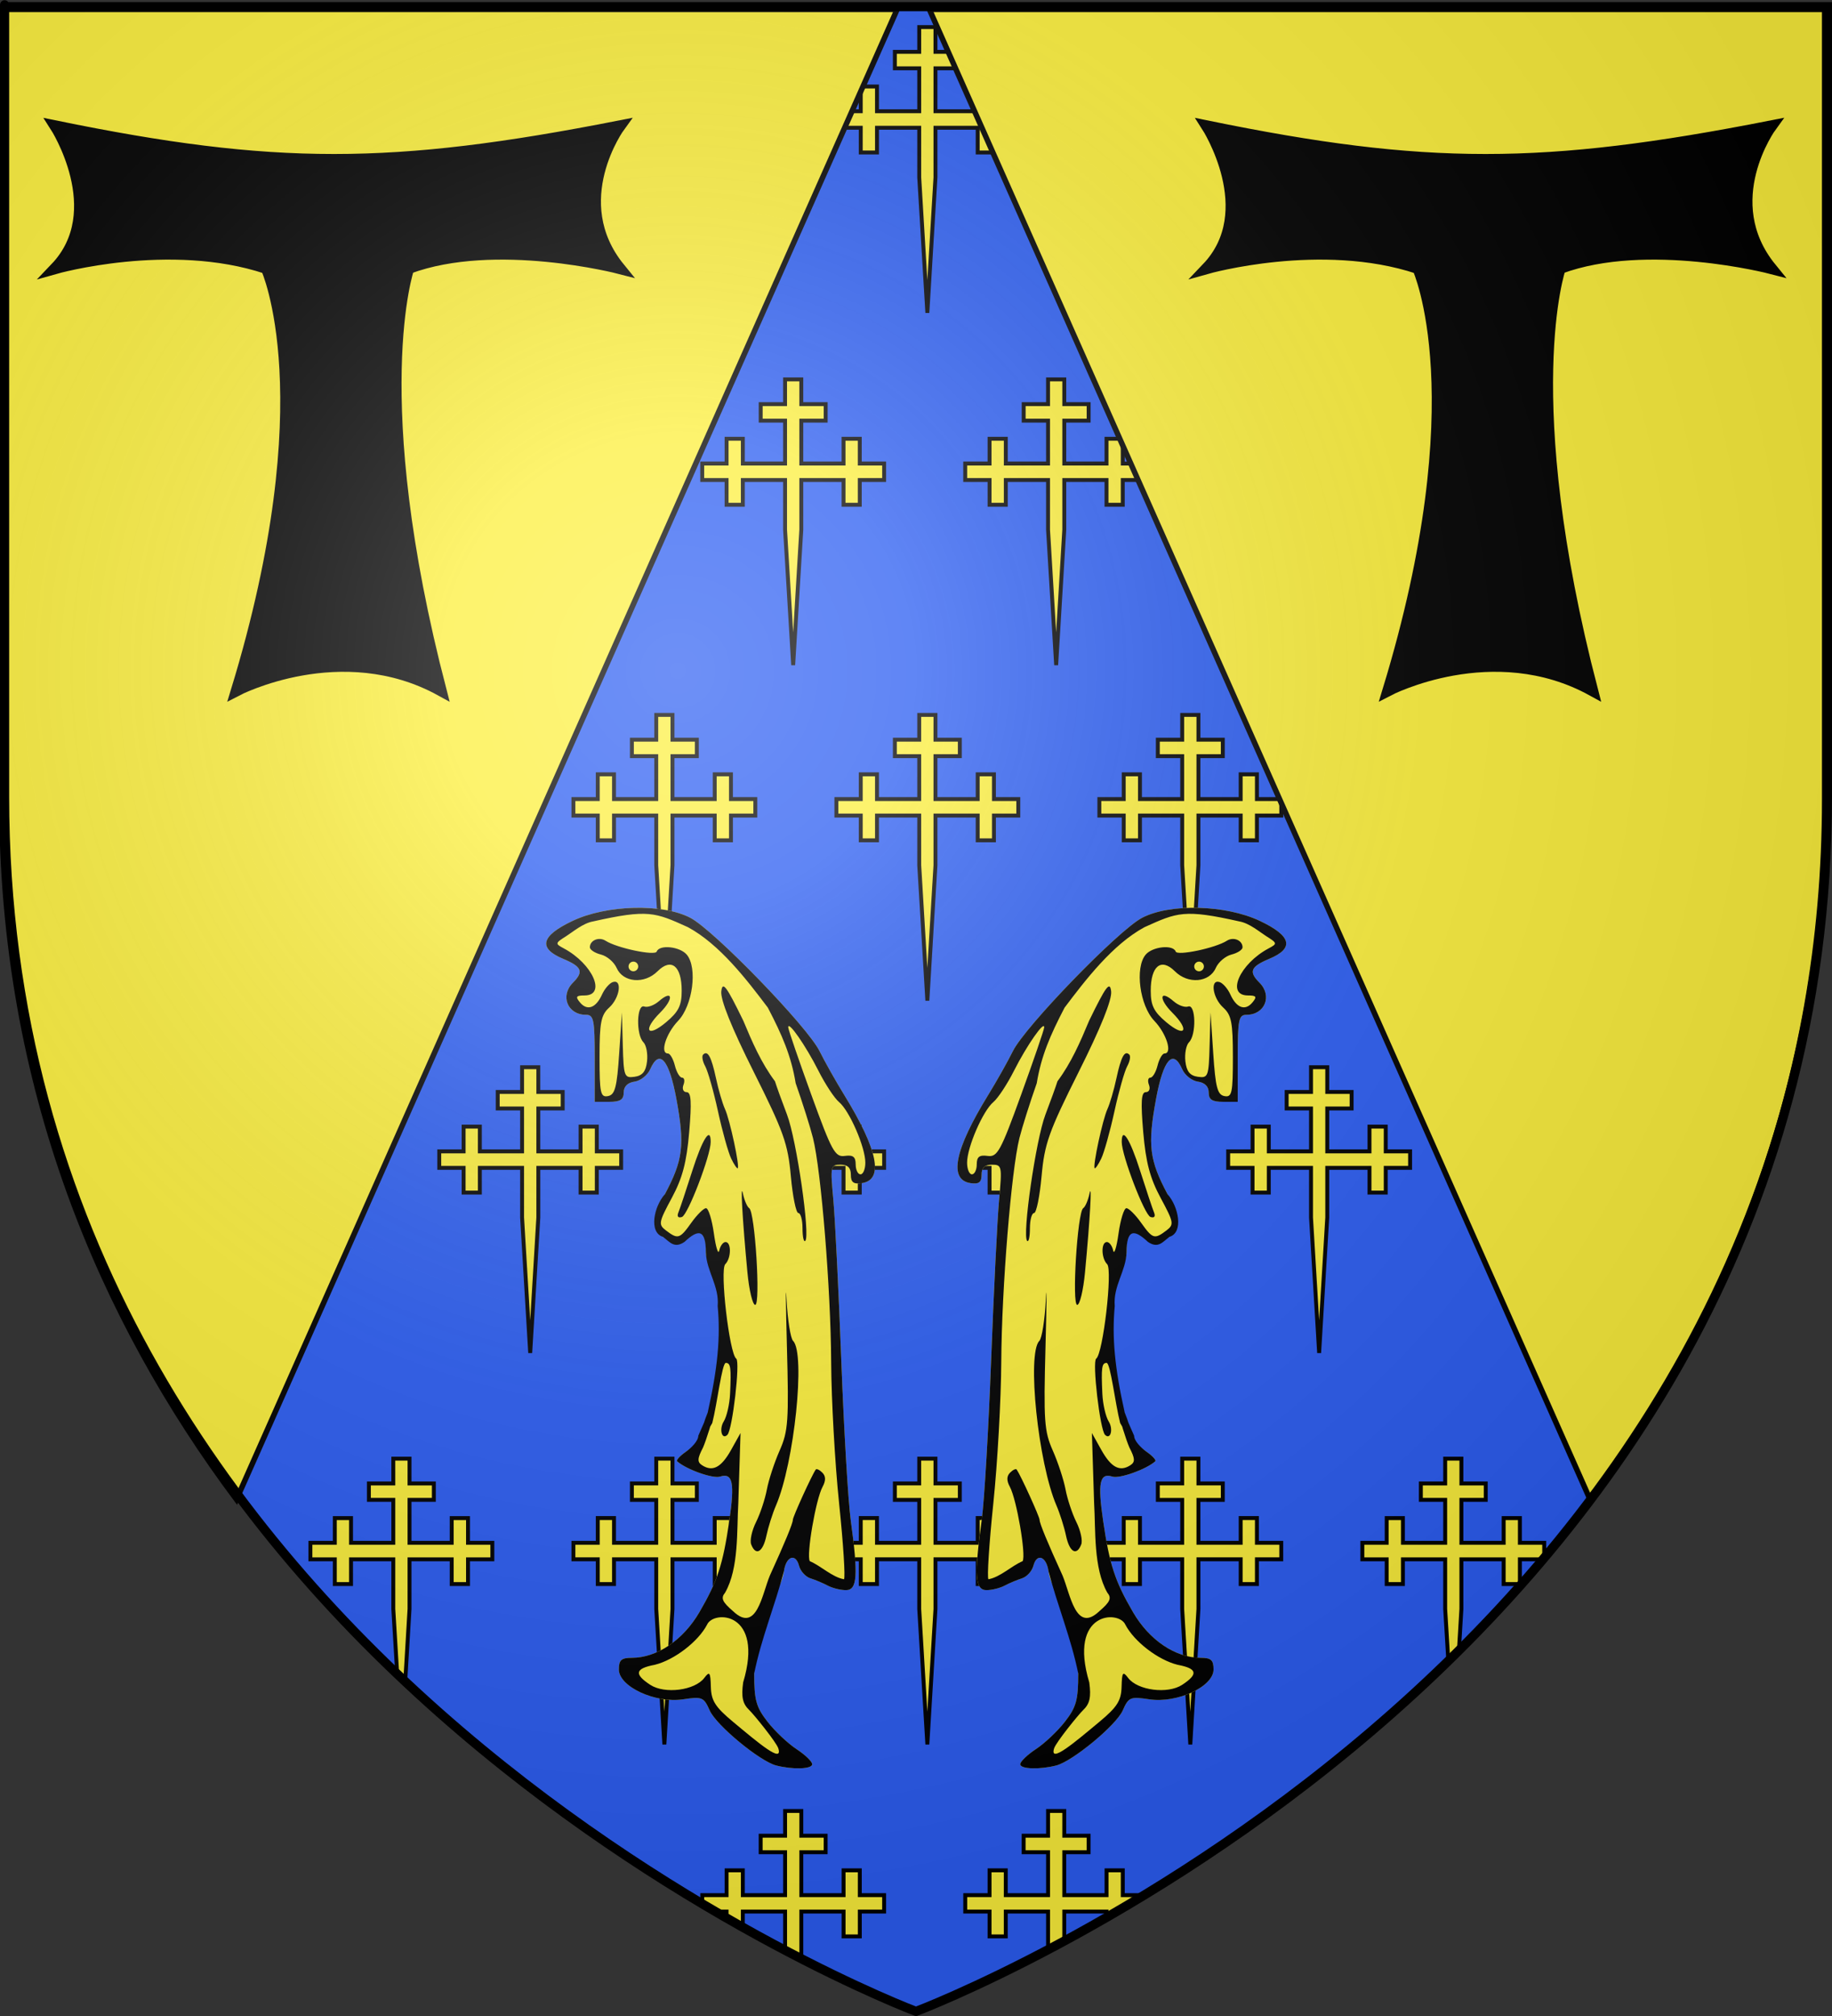 <?xml version="1.0" encoding="UTF-8" standalone="no"?>
<svg
   xmlns:dc="http://purl.org/dc/elements/1.1/"
   xmlns:cc="http://web.resource.org/cc/"
   xmlns:rdf="http://www.w3.org/1999/02/22-rdf-syntax-ns#"
   xmlns:svg="http://www.w3.org/2000/svg"
   xmlns="http://www.w3.org/2000/svg"
   xmlns:xlink="http://www.w3.org/1999/xlink"
   xmlns:sodipodi="http://sodipodi.sourceforge.net/DTD/sodipodi-0.dtd"
   xmlns:inkscape="http://www.inkscape.org/namespaces/inkscape"
   height="660"
   width="600"
   version="1.0"
   id="svg2"
   sodipodi:version="0.32"
   inkscape:version="0.44.1"
   sodipodi:docname="Blason_Dommartin_la_Chaussée_54.svg"
   sodipodi:docbase="G:\blasons"
   inkscape:export-filename="/Users/olivier/Desktop/Blason Rouge/Blason_Vide_3D.png"
   inkscape:export-xdpi="144"
   inkscape:export-ydpi="144">
  <rect width="100%" height="100%" fill="#333333" stroke="none"/>
  <sodipodi:namedview
     inkscape:window-height="712"
     inkscape:window-width="1024"
     inkscape:pageshadow="2"
     inkscape:pageopacity="0.0"
     guidetolerance="10.0"
     gridtolerance="10.0"
     objecttolerance="10.0"
     borderopacity="1.0"
     bordercolor="#666666"
     pagecolor="#ffffff"
     id="base"
     showgrid="false"
     height="660px"
     inkscape:zoom="0.546226"
     inkscape:cx="271.0653"
     inkscape:cy="250.25884"
     inkscape:window-x="-4"
     inkscape:window-y="-4"
     inkscape:current-layer="layer3"
     showguides="true"
     inkscape:guide-bbox="true" />
  <desc
     id="desc4">Flag of Canton of Valais (Wallis)</desc>
  <defs
     id="defs6">
    <linearGradient
       id="linearGradient2893">
      <stop
         style="stop-color:white;stop-opacity:0.314;"
         offset="0"
         id="stop2895" />
      <stop
         id="stop2897"
         offset="0.19"
         style="stop-color:white;stop-opacity:0.251;" />
      <stop
         style="stop-color:#6b6b6b;stop-opacity:0.125;"
         offset="0.6"
         id="stop2901" />
      <stop
         style="stop-color:black;stop-opacity:0.125;"
         offset="1"
         id="stop2899" />
    </linearGradient>
    <linearGradient
       id="linearGradient2885">
      <stop
         id="stop2887"
         offset="0"
         style="stop-color:white;stop-opacity:1;" />
      <stop
         style="stop-color:white;stop-opacity:1;"
         offset="0.229"
         id="stop2891" />
      <stop
         id="stop2889"
         offset="1"
         style="stop-color:black;stop-opacity:1;" />
    </linearGradient>
    <linearGradient
       id="linearGradient2955">
      <stop
         id="stop2867"
         offset="0"
         style="stop-color:#fd0000;stop-opacity:1;" />
      <stop
         style="stop-color:#e77275;stop-opacity:0.659;"
         offset="0.5"
         id="stop2873" />
      <stop
         style="stop-color:black;stop-opacity:0.323;"
         offset="1"
         id="stop2959" />
    </linearGradient>
    <radialGradient
       inkscape:collect="always"
       xlink:href="#linearGradient2955"
       id="radialGradient2961"
       cx="225.524"
       cy="218.901"
       fx="225.524"
       fy="218.901"
       r="300"
       gradientTransform="matrix(-4.167939e-4,2.183,-1.884,-3.599562e-4,615.597,-289.121)"
       gradientUnits="userSpaceOnUse" />
    <polygon
       id="star"
       transform="scale(53,53)"
       points="0,-1 0.588,0.809 -0.951,-0.309 0.951,-0.309 -0.588,0.809 0,-1 " />
    <clipPath
       id="clip">
      <path
         d="M 0,-200 L 0,600 L 300,600 L 300,-200 L 0,-200 z "
         id="path10" />
    </clipPath>
    <radialGradient
       inkscape:collect="always"
       xlink:href="#linearGradient2955"
       id="radialGradient1911"
       gradientUnits="userSpaceOnUse"
       gradientTransform="matrix(-4.167939e-4,2.183,-1.884,-3.599562e-4,615.597,-289.121)"
       cx="225.524"
       cy="218.901"
       fx="225.524"
       fy="218.901"
       r="300" />
    <radialGradient
       inkscape:collect="always"
       xlink:href="#linearGradient2955"
       id="radialGradient2865"
       gradientUnits="userSpaceOnUse"
       gradientTransform="matrix(0,1.749,-1.593,-1.049767e-7,551.788,-191.29)"
       cx="225.524"
       cy="218.901"
       fx="225.524"
       fy="218.901"
       r="300" />
    <radialGradient
       inkscape:collect="always"
       xlink:href="#linearGradient2955"
       id="radialGradient2871"
       gradientUnits="userSpaceOnUse"
       gradientTransform="matrix(0,1.386,-1.323,-5.741131e-8,-158.082,-109.541)"
       cx="225.524"
       cy="218.901"
       fx="225.524"
       fy="218.901"
       r="300" />
    <radialGradient
       inkscape:collect="always"
       xlink:href="#linearGradient2893"
       id="radialGradient3163"
       gradientUnits="userSpaceOnUse"
       gradientTransform="matrix(1.353,0,0,1.349,-77.629,-85.747)"
       cx="221.445"
       cy="226.331"
       fx="221.445"
       fy="226.331"
       r="300" />
    <radialGradient
       gradientTransform="matrix(1.353,0,0,1.349,-77.629,-85.747)"
       gradientUnits="userSpaceOnUse"
       xlink:href="#linearGradient2893"
       id="radialGradient9547"
       fy="226.331"
       fx="221.445"
       r="300"
       cy="226.331"
       cx="221.445" />
    <radialGradient
       gradientTransform="matrix(0,1.386,-1.323,-5.741131e-8,-158.082,-109.541)"
       gradientUnits="userSpaceOnUse"
       xlink:href="#linearGradient2955"
       id="radialGradient9545"
       fy="218.901"
       fx="225.524"
       r="300"
       cy="218.901"
       cx="225.524" />
    <radialGradient
       gradientTransform="matrix(0,1.749,-1.593,-1.049767e-7,551.788,-191.29)"
       gradientUnits="userSpaceOnUse"
       xlink:href="#linearGradient2955"
       id="radialGradient9543"
       fy="218.901"
       fx="225.524"
       r="300"
       cy="218.901"
       cx="225.524" />
    <radialGradient
       gradientTransform="matrix(-4.167939e-4,2.183,-1.884,-3.599562e-4,615.597,-289.121)"
       gradientUnits="userSpaceOnUse"
       xlink:href="#linearGradient2955"
       id="radialGradient9541"
       fy="218.901"
       fx="225.524"
       r="300"
       cy="218.901"
       cx="225.524" />
    <clipPath
       id="clipPath9537">
      <path
         id="path9539"
         d="M 0,-200 L 0,600 L 300,600 L 300,-200 L 0,-200 z " />
    </clipPath>
    <polygon
       id="polygon9535"
       transform="scale(53,53)"
       points="0,-1 0.588,0.809 -0.951,-0.309 0.951,-0.309 -0.588,0.809 0,-1 " />
    <radialGradient
       gradientTransform="matrix(-4.167939e-4,2.183,-1.884,-3.599562e-4,615.597,-289.121)"
       gradientUnits="userSpaceOnUse"
       xlink:href="#linearGradient2955"
       id="radialGradient9533"
       fy="218.901"
       fx="225.524"
       r="300"
       cy="218.901"
       cx="225.524" />
    <linearGradient
       id="linearGradient9525">
      <stop
         id="stop9527"
         offset="0"
         style="stop-color:#fd0000;stop-opacity:1" />
      <stop
         id="stop9529"
         offset="0.5"
         style="stop-color:#e77275;stop-opacity:0.659" />
      <stop
         id="stop9531"
         offset="1"
         style="stop-color:black;stop-opacity:0.323" />
    </linearGradient>
    <linearGradient
       id="linearGradient9517">
      <stop
         id="stop9519"
         offset="0"
         style="stop-color:white;stop-opacity:1" />
      <stop
         id="stop9521"
         offset="0.229"
         style="stop-color:white;stop-opacity:1" />
      <stop
         id="stop9523"
         offset="1"
         style="stop-color:black;stop-opacity:1" />
    </linearGradient>
    <linearGradient
       id="linearGradient9507">
      <stop
         id="stop9509"
         offset="0"
         style="stop-color:white;stop-opacity:0.314" />
      <stop
         id="stop9511"
         offset="0.19"
         style="stop-color:white;stop-opacity:0.251" />
      <stop
         id="stop9513"
         offset="0.6"
         style="stop-color:#6b6b6b;stop-opacity:0.125" />
      <stop
         id="stop9515"
         offset="1"
         style="stop-color:black;stop-opacity:0.125" />
    </linearGradient>
  </defs>
  <g
     inkscape:groupmode="layer"
     id="layer3"
     inkscape:label="Fond écu"
     style="display:inline">
    <path
       id="path2855"
       style="fill:#2b5df2;fill-opacity:1;fill-rule:evenodd;stroke:none;stroke-width:1px;stroke-linecap:butt;stroke-linejoin:miter;stroke-opacity:1"
       d="M 300,658.5 C 300,658.5 598.5,546.18 598.5,260.728 C 598.5,-24.723 598.5,2.176 598.5,2.176 L 1.5,2.176 L 1.5,260.728 C 1.5,546.18 300,658.5 300,658.5 z "
       sodipodi:nodetypes="cccccc" />
    <g
       id="g4210">
      <g
         transform="translate(0,-10)"
         id="g4033">
        <path
           style="fill:#fcef3c;fill-opacity:1;stroke:black;stroke-width:1.283;stroke-miterlimit:4;stroke-dasharray:none;stroke-opacity:1;display:inline"
           sodipodi:nodetypes="cccccccccccccccccccccccccccccccccccccc"
           id="path15471"
           d="M 42.672,51.818 L 28.842,51.818 L 28.842,59.92 L 23.522,59.92 L 23.522,51.818 L 15.543,51.818 L 15.543,46.416 L 23.522,46.416 L 23.522,38.315 L 28.842,38.315 L 28.842,46.416 L 42.672,46.416 L 42.672,32.373 L 34.693,32.373 L 34.693,26.972 L 42.672,26.972 L 42.672,18.87 L 47.992,18.87 L 47.992,26.972 L 55.971,26.972 L 55.971,32.373 L 47.992,32.373 L 47.992,46.416 L 61.822,46.416 L 61.822,38.315 L 67.142,38.315 L 67.142,46.416 L 75.121,46.416 L 75.121,51.818 L 67.142,51.818 L 67.142,59.92 L 61.822,59.92 L 61.822,51.818 L 47.992,51.818 L 47.992,68.076 L 45.332,112.42 L 42.672,68.076 L 42.672,51.818 z " />
        <path
           d="M 128.799,51.818 L 114.969,51.818 L 114.969,59.92 L 109.649,59.92 L 109.649,51.818 L 101.67,51.818 L 101.67,46.416 L 109.649,46.416 L 109.649,38.315 L 114.969,38.315 L 114.969,46.416 L 128.799,46.416 L 128.799,32.373 L 120.82,32.373 L 120.82,26.972 L 128.799,26.972 L 128.799,18.87 L 134.119,18.87 L 134.119,26.972 L 142.098,26.972 L 142.098,32.373 L 134.119,32.373 L 134.119,46.416 L 147.95,46.416 L 147.95,38.315 L 153.269,38.315 L 153.269,46.416 L 161.248,46.416 L 161.248,51.818 L 153.269,51.818 L 153.269,59.92 L 147.95,59.92 L 147.95,51.818 L 134.119,51.818 L 134.119,68.076 L 131.459,112.42 L 128.799,68.076 L 128.799,51.818 z "
           id="path3923"
           sodipodi:nodetypes="cccccccccccccccccccccccccccccccccccccc"
           style="fill:#fcef3c;fill-opacity:1;stroke:black;stroke-width:1.283;stroke-miterlimit:4;stroke-dasharray:none;stroke-opacity:1;display:inline" />
        <path
           style="fill:#fcef3c;fill-opacity:1;stroke:black;stroke-width:1.283;stroke-miterlimit:4;stroke-dasharray:none;stroke-opacity:1;display:inline"
           sodipodi:nodetypes="cccccccccccccccccccccccccccccccccccccc"
           id="path3925"
           d="M 214.927,51.818 L 201.096,51.818 L 201.096,59.92 L 195.777,59.92 L 195.777,51.818 L 187.798,51.818 L 187.798,46.416 L 195.777,46.416 L 195.777,38.315 L 201.096,38.315 L 201.096,46.416 L 214.927,46.416 L 214.927,32.373 L 206.948,32.373 L 206.948,26.972 L 214.927,26.972 L 214.927,18.87 L 220.246,18.87 L 220.246,26.972 L 228.225,26.972 L 228.225,32.373 L 220.246,32.373 L 220.246,46.416 L 234.077,46.416 L 234.077,38.315 L 239.396,38.315 L 239.396,46.416 L 247.375,46.416 L 247.375,51.818 L 239.396,51.818 L 239.396,59.92 L 234.077,59.92 L 234.077,51.818 L 220.246,51.818 L 220.246,68.076 L 217.587,112.42 L 214.927,68.076 L 214.927,51.818 z " />
        <path
           d="M 301.054,51.818 L 287.224,51.818 L 287.224,59.92 L 281.904,59.92 L 281.904,51.818 L 273.925,51.818 L 273.925,46.416 L 281.904,46.416 L 281.904,38.315 L 287.224,38.315 L 287.224,46.416 L 301.054,46.416 L 301.054,32.373 L 293.075,32.373 L 293.075,26.972 L 301.054,26.972 L 301.054,18.87 L 306.374,18.87 L 306.374,26.972 L 314.353,26.972 L 314.353,32.373 L 306.374,32.373 L 306.374,46.416 L 320.204,46.416 L 320.204,38.315 L 325.524,38.315 L 325.524,46.416 L 333.503,46.416 L 333.503,51.818 L 325.524,51.818 L 325.524,59.92 L 320.204,59.92 L 320.204,51.818 L 306.374,51.818 L 306.374,68.076 L 303.714,112.42 L 301.054,68.076 L 301.054,51.818 z "
           id="path3927"
           sodipodi:nodetypes="cccccccccccccccccccccccccccccccccccccc"
           style="fill:#fcef3c;fill-opacity:1;stroke:black;stroke-width:1.283;stroke-miterlimit:4;stroke-dasharray:none;stroke-opacity:1;display:inline" />
        <path
           style="fill:#fcef3c;fill-opacity:1;stroke:black;stroke-width:1.283;stroke-miterlimit:4;stroke-dasharray:none;stroke-opacity:1;display:inline"
           sodipodi:nodetypes="cccccccccccccccccccccccccccccccccccccc"
           id="path3929"
           d="M 387.181,51.818 L 373.351,51.818 L 373.351,59.92 L 368.031,59.92 L 368.031,51.818 L 360.052,51.818 L 360.052,46.416 L 368.031,46.416 L 368.031,38.315 L 373.351,38.315 L 373.351,46.416 L 387.181,46.416 L 387.181,32.373 L 379.202,32.373 L 379.202,26.972 L 387.181,26.972 L 387.181,18.87 L 392.501,18.87 L 392.501,26.972 L 400.48,26.972 L 400.48,32.373 L 392.501,32.373 L 392.501,46.416 L 406.331,46.416 L 406.331,38.315 L 411.651,38.315 L 411.651,46.416 L 419.63,46.416 L 419.63,51.818 L 411.651,51.818 L 411.651,59.92 L 406.331,59.92 L 406.331,51.818 L 392.501,51.818 L 392.501,68.076 L 389.841,112.42 L 387.181,68.076 L 387.181,51.818 z " />
        <path
           style="fill:#fcef3c;fill-opacity:1;stroke:black;stroke-width:1.283;stroke-miterlimit:4;stroke-dasharray:none;stroke-opacity:1;display:inline"
           sodipodi:nodetypes="cccccccccccccccccccccccccccccccccccccc"
           id="path4029"
           d="M 473.309,51.818 L 459.478,51.818 L 459.478,59.92 L 454.159,59.92 L 454.159,51.818 L 446.18,51.818 L 446.18,46.416 L 454.159,46.416 L 454.159,38.315 L 459.478,38.315 L 459.478,46.416 L 473.309,46.416 L 473.309,32.373 L 465.33,32.373 L 465.33,26.972 L 473.309,26.972 L 473.309,18.87 L 478.628,18.87 L 478.628,26.972 L 486.607,26.972 L 486.607,32.373 L 478.628,32.373 L 478.628,46.416 L 492.459,46.416 L 492.459,38.315 L 497.778,38.315 L 497.778,46.416 L 505.757,46.416 L 505.757,51.818 L 497.778,51.818 L 497.778,59.92 L 492.459,59.92 L 492.459,51.818 L 478.628,51.818 L 478.628,68.076 L 475.968,112.42 L 473.309,68.076 L 473.309,51.818 z " />
        <path
           d="M 559.436,51.818 L 545.606,51.818 L 545.606,59.92 L 540.286,59.92 L 540.286,51.818 L 532.307,51.818 L 532.307,46.416 L 540.286,46.416 L 540.286,38.315 L 545.606,38.315 L 545.606,46.416 L 559.436,46.416 L 559.436,32.373 L 551.457,32.373 L 551.457,26.972 L 559.436,26.972 L 559.436,18.87 L 564.756,18.87 L 564.756,26.972 L 572.735,26.972 L 572.735,32.373 L 564.756,32.373 L 564.756,46.416 L 578.586,46.416 L 578.586,38.315 L 583.906,38.315 L 583.906,46.416 L 591.885,46.416 L 591.885,51.818 L 583.906,51.818 L 583.906,59.92 L 578.586,59.92 L 578.586,51.818 L 564.756,51.818 L 564.756,68.076 L 562.096,112.42 L 559.436,68.076 L 559.436,51.818 z "
           id="path4031"
           sodipodi:nodetypes="cccccccccccccccccccccccccccccccccccccc"
           style="fill:#fcef3c;fill-opacity:1;stroke:black;stroke-width:1.283;stroke-miterlimit:4;stroke-dasharray:none;stroke-opacity:1;display:inline" />
      </g>
      <path
         id="path4044"
         d="M 1.5 124.219 L 1.5 216.188 L 4.062 173.406 L 4.062 157.156 L 17.875 157.156 L 17.875 165.25 L 23.219 165.25 L 23.219 157.156 L 31.188 157.156 L 31.188 151.75 L 23.219 151.75 L 23.219 143.656 L 17.875 143.656 L 17.875 151.75 L 4.062 151.75 L 4.062 137.719 L 12.031 137.719 L 12.031 132.312 L 4.062 132.312 L 4.062 124.219 L 1.5 124.219 z "
         style="fill:#fcef3c;fill-opacity:1;stroke:black;stroke-width:1.283;stroke-miterlimit:4;stroke-dasharray:none;stroke-opacity:1;display:inline" />
      <path
         d="M 84.862,157.155 L 71.031,157.155 L 71.031,165.257 L 65.712,165.257 L 65.712,157.155 L 57.732,157.155 L 57.732,151.753 L 65.712,151.753 L 65.712,143.651 L 71.031,143.651 L 71.031,151.753 L 84.862,151.753 L 84.862,137.71 L 76.882,137.71 L 76.882,132.309 L 84.862,132.309 L 84.862,124.207 L 90.181,124.207 L 90.181,132.309 L 98.16,132.309 L 98.16,137.71 L 90.181,137.71 L 90.181,151.753 L 104.012,151.753 L 104.012,143.651 L 109.331,143.651 L 109.331,151.753 L 117.31,151.753 L 117.31,157.155 L 109.331,157.155 L 109.331,165.257 L 104.012,165.257 L 104.012,157.155 L 90.181,157.155 L 90.181,173.413 L 87.521,217.757 L 84.862,173.413 L 84.862,157.155 z "
         id="path4046"
         sodipodi:nodetypes="cccccccccccccccccccccccccccccccccccccc"
         style="fill:#fcef3c;fill-opacity:1;stroke:black;stroke-width:1.283;stroke-miterlimit:4;stroke-dasharray:none;stroke-opacity:1;display:inline" />
      <path
         style="fill:#fcef3c;fill-opacity:1;stroke:black;stroke-width:1.283;stroke-miterlimit:4;stroke-dasharray:none;stroke-opacity:1;display:inline"
         sodipodi:nodetypes="cccccccccccccccccccccccccccccccccccccc"
         id="path4048"
         d="M 170.989,157.155 L 157.158,157.155 L 157.158,165.257 L 151.839,165.257 L 151.839,157.155 L 143.86,157.155 L 143.86,151.753 L 151.839,151.753 L 151.839,143.651 L 157.158,143.651 L 157.158,151.753 L 170.989,151.753 L 170.989,137.71 L 163.01,137.71 L 163.01,132.309 L 170.989,132.309 L 170.989,124.207 L 176.308,124.207 L 176.308,132.309 L 184.288,132.309 L 184.288,137.71 L 176.308,137.71 L 176.308,151.753 L 190.139,151.753 L 190.139,143.651 L 195.458,143.651 L 195.458,151.753 L 203.438,151.753 L 203.438,157.155 L 195.458,157.155 L 195.458,165.257 L 190.139,165.257 L 190.139,157.155 L 176.308,157.155 L 176.308,173.413 L 173.649,217.757 L 170.989,173.413 L 170.989,157.155 z " />
      <path
         d="M 257.116,157.155 L 243.286,157.155 L 243.286,165.257 L 237.966,165.257 L 237.966,157.155 L 229.987,157.155 L 229.987,151.753 L 237.966,151.753 L 237.966,143.651 L 243.286,143.651 L 243.286,151.753 L 257.116,151.753 L 257.116,137.71 L 249.137,137.71 L 249.137,132.309 L 257.116,132.309 L 257.116,124.207 L 262.436,124.207 L 262.436,132.309 L 270.415,132.309 L 270.415,137.71 L 262.436,137.71 L 262.436,151.753 L 276.266,151.753 L 276.266,143.651 L 281.586,143.651 L 281.586,151.753 L 289.565,151.753 L 289.565,157.155 L 281.586,157.155 L 281.586,165.257 L 276.266,165.257 L 276.266,157.155 L 262.436,157.155 L 262.436,173.413 L 259.776,217.757 L 257.116,173.413 L 257.116,157.155 z "
         id="path4050"
         sodipodi:nodetypes="cccccccccccccccccccccccccccccccccccccc"
         style="fill:#fcef3c;fill-opacity:1;stroke:black;stroke-width:1.283;stroke-miterlimit:4;stroke-dasharray:none;stroke-opacity:1;display:inline" />
      <path
         style="fill:#fcef3c;fill-opacity:1;stroke:black;stroke-width:1.283;stroke-miterlimit:4;stroke-dasharray:none;stroke-opacity:1;display:inline"
         sodipodi:nodetypes="cccccccccccccccccccccccccccccccccccccc"
         id="path4052"
         d="M 343.244,157.155 L 329.413,157.155 L 329.413,165.257 L 324.094,165.257 L 324.094,157.155 L 316.114,157.155 L 316.114,151.753 L 324.094,151.753 L 324.094,143.651 L 329.413,143.651 L 329.413,151.753 L 343.244,151.753 L 343.244,137.71 L 335.264,137.71 L 335.264,132.309 L 343.244,132.309 L 343.244,124.207 L 348.563,124.207 L 348.563,132.309 L 356.542,132.309 L 356.542,137.71 L 348.563,137.71 L 348.563,151.753 L 362.394,151.753 L 362.394,143.651 L 367.713,143.651 L 367.713,151.753 L 375.692,151.753 L 375.692,157.155 L 367.713,157.155 L 367.713,165.257 L 362.394,165.257 L 362.394,157.155 L 348.563,157.155 L 348.563,173.413 L 345.903,217.757 L 343.244,173.413 L 343.244,157.155 z " />
      <path
         style="fill:#fcef3c;fill-opacity:1;stroke:black;stroke-width:1.283;stroke-miterlimit:4;stroke-dasharray:none;stroke-opacity:1;display:inline"
         sodipodi:nodetypes="cccccccccccccccccccccccccccccccccccccc"
         id="path4054"
         d="M 429.371,157.155 L 415.54,157.155 L 415.54,165.257 L 410.221,165.257 L 410.221,157.155 L 402.242,157.155 L 402.242,151.753 L 410.221,151.753 L 410.221,143.651 L 415.54,143.651 L 415.54,151.753 L 429.371,151.753 L 429.371,137.71 L 421.392,137.71 L 421.392,132.309 L 429.371,132.309 L 429.371,124.207 L 434.69,124.207 L 434.69,132.309 L 442.67,132.309 L 442.67,137.71 L 434.69,137.71 L 434.69,151.753 L 448.521,151.753 L 448.521,143.651 L 453.84,143.651 L 453.84,151.753 L 461.82,151.753 L 461.82,157.155 L 453.84,157.155 L 453.84,165.257 L 448.521,165.257 L 448.521,157.155 L 434.69,157.155 L 434.69,173.413 L 432.031,217.757 L 429.371,173.413 L 429.371,157.155 z " />
      <path
         d="M 515.498,157.155 L 501.668,157.155 L 501.668,165.257 L 496.348,165.257 L 496.348,157.155 L 488.369,157.155 L 488.369,151.753 L 496.348,151.753 L 496.348,143.651 L 501.668,143.651 L 501.668,151.753 L 515.498,151.753 L 515.498,137.71 L 507.519,137.71 L 507.519,132.309 L 515.498,132.309 L 515.498,124.207 L 520.818,124.207 L 520.818,132.309 L 528.797,132.309 L 528.797,137.71 L 520.818,137.71 L 520.818,151.753 L 534.648,151.753 L 534.648,143.651 L 539.968,143.651 L 539.968,151.753 L 547.947,151.753 L 547.947,157.155 L 539.968,157.155 L 539.968,165.257 L 534.648,165.257 L 534.648,157.155 L 520.818,157.155 L 520.818,173.413 L 518.158,217.757 L 515.498,173.413 L 515.498,157.155 z "
         id="path4056"
         sodipodi:nodetypes="cccccccccccccccccccccccccccccccccccccc"
         style="fill:#fcef3c;fill-opacity:1;stroke:black;stroke-width:1.283;stroke-miterlimit:4;stroke-dasharray:none;stroke-opacity:1;display:inline" />
      <path
         id="path4065"
         d="M 596.062 124.219 L 596.062 132.312 L 588.062 132.312 L 588.062 137.719 L 596.062 137.719 L 596.062 151.75 L 582.219 151.75 L 582.219 143.656 L 576.906 143.656 L 576.906 151.75 L 568.906 151.75 L 568.906 157.156 L 576.906 157.156 L 576.906 165.25 L 582.219 165.25 L 582.219 157.156 L 596.062 157.156 L 596.062 173.406 L 598.5 214.094 C 598.5 150.19 598.5 141.667 598.5 124.219 L 596.062 124.219 z "
         style="fill:#fcef3c;fill-opacity:1;stroke:black;stroke-width:1.283;stroke-miterlimit:4;stroke-dasharray:none;stroke-opacity:1;display:inline" />
      <g
         transform="translate(0,215.181)"
         id="g4093">
        <path
           d="M 42.672,51.818 L 28.842,51.818 L 28.842,59.92 L 23.522,59.92 L 23.522,51.818 L 15.543,51.818 L 15.543,46.416 L 23.522,46.416 L 23.522,38.315 L 28.842,38.315 L 28.842,46.416 L 42.672,46.416 L 42.672,32.373 L 34.693,32.373 L 34.693,26.972 L 42.672,26.972 L 42.672,18.87 L 47.992,18.87 L 47.992,26.972 L 55.971,26.972 L 55.971,32.373 L 47.992,32.373 L 47.992,46.416 L 61.822,46.416 L 61.822,38.315 L 67.142,38.315 L 67.142,46.416 L 75.121,46.416 L 75.121,51.818 L 67.142,51.818 L 67.142,59.92 L 61.822,59.92 L 61.822,51.818 L 47.992,51.818 L 47.992,68.076 L 45.332,112.42 L 42.672,68.076 L 42.672,51.818 z "
           id="path4095"
           sodipodi:nodetypes="cccccccccccccccccccccccccccccccccccccc"
           style="fill:#fcef3c;fill-opacity:1;stroke:black;stroke-width:1.283;stroke-miterlimit:4;stroke-dasharray:none;stroke-opacity:1;display:inline" />
        <path
           style="fill:#fcef3c;fill-opacity:1;stroke:black;stroke-width:1.283;stroke-miterlimit:4;stroke-dasharray:none;stroke-opacity:1;display:inline"
           sodipodi:nodetypes="cccccccccccccccccccccccccccccccccccccc"
           id="path4097"
           d="M 128.799,51.818 L 114.969,51.818 L 114.969,59.92 L 109.649,59.92 L 109.649,51.818 L 101.67,51.818 L 101.67,46.416 L 109.649,46.416 L 109.649,38.315 L 114.969,38.315 L 114.969,46.416 L 128.799,46.416 L 128.799,32.373 L 120.82,32.373 L 120.82,26.972 L 128.799,26.972 L 128.799,18.87 L 134.119,18.87 L 134.119,26.972 L 142.098,26.972 L 142.098,32.373 L 134.119,32.373 L 134.119,46.416 L 147.95,46.416 L 147.95,38.315 L 153.269,38.315 L 153.269,46.416 L 161.248,46.416 L 161.248,51.818 L 153.269,51.818 L 153.269,59.92 L 147.95,59.92 L 147.95,51.818 L 134.119,51.818 L 134.119,68.076 L 131.459,112.42 L 128.799,68.076 L 128.799,51.818 z " />
        <path
           d="M 214.927,51.818 L 201.096,51.818 L 201.096,59.92 L 195.777,59.92 L 195.777,51.818 L 187.798,51.818 L 187.798,46.416 L 195.777,46.416 L 195.777,38.315 L 201.096,38.315 L 201.096,46.416 L 214.927,46.416 L 214.927,32.373 L 206.948,32.373 L 206.948,26.972 L 214.927,26.972 L 214.927,18.87 L 220.246,18.87 L 220.246,26.972 L 228.225,26.972 L 228.225,32.373 L 220.246,32.373 L 220.246,46.416 L 234.077,46.416 L 234.077,38.315 L 239.396,38.315 L 239.396,46.416 L 247.375,46.416 L 247.375,51.818 L 239.396,51.818 L 239.396,59.92 L 234.077,59.92 L 234.077,51.818 L 220.246,51.818 L 220.246,68.076 L 217.587,112.42 L 214.927,68.076 L 214.927,51.818 z "
           id="path4099"
           sodipodi:nodetypes="cccccccccccccccccccccccccccccccccccccc"
           style="fill:#fcef3c;fill-opacity:1;stroke:black;stroke-width:1.283;stroke-miterlimit:4;stroke-dasharray:none;stroke-opacity:1;display:inline" />
        <path
           style="fill:#fcef3c;fill-opacity:1;stroke:black;stroke-width:1.283;stroke-miterlimit:4;stroke-dasharray:none;stroke-opacity:1;display:inline"
           sodipodi:nodetypes="cccccccccccccccccccccccccccccccccccccc"
           id="path4101"
           d="M 301.054,51.818 L 287.224,51.818 L 287.224,59.92 L 281.904,59.92 L 281.904,51.818 L 273.925,51.818 L 273.925,46.416 L 281.904,46.416 L 281.904,38.315 L 287.224,38.315 L 287.224,46.416 L 301.054,46.416 L 301.054,32.373 L 293.075,32.373 L 293.075,26.972 L 301.054,26.972 L 301.054,18.87 L 306.374,18.87 L 306.374,26.972 L 314.353,26.972 L 314.353,32.373 L 306.374,32.373 L 306.374,46.416 L 320.204,46.416 L 320.204,38.315 L 325.524,38.315 L 325.524,46.416 L 333.503,46.416 L 333.503,51.818 L 325.524,51.818 L 325.524,59.92 L 320.204,59.92 L 320.204,51.818 L 306.374,51.818 L 306.374,68.076 L 303.714,112.42 L 301.054,68.076 L 301.054,51.818 z " />
        <path
           d="M 387.181,51.818 L 373.351,51.818 L 373.351,59.92 L 368.031,59.92 L 368.031,51.818 L 360.052,51.818 L 360.052,46.416 L 368.031,46.416 L 368.031,38.315 L 373.351,38.315 L 373.351,46.416 L 387.181,46.416 L 387.181,32.373 L 379.202,32.373 L 379.202,26.972 L 387.181,26.972 L 387.181,18.87 L 392.501,18.87 L 392.501,26.972 L 400.48,26.972 L 400.48,32.373 L 392.501,32.373 L 392.501,46.416 L 406.331,46.416 L 406.331,38.315 L 411.651,38.315 L 411.651,46.416 L 419.63,46.416 L 419.63,51.818 L 411.651,51.818 L 411.651,59.92 L 406.331,59.92 L 406.331,51.818 L 392.501,51.818 L 392.501,68.076 L 389.841,112.42 L 387.181,68.076 L 387.181,51.818 z "
           id="path4103"
           sodipodi:nodetypes="cccccccccccccccccccccccccccccccccccccc"
           style="fill:#fcef3c;fill-opacity:1;stroke:black;stroke-width:1.283;stroke-miterlimit:4;stroke-dasharray:none;stroke-opacity:1;display:inline" />
        <path
           d="M 473.309,51.818 L 459.478,51.818 L 459.478,59.92 L 454.159,59.92 L 454.159,51.818 L 446.18,51.818 L 446.18,46.416 L 454.159,46.416 L 454.159,38.315 L 459.478,38.315 L 459.478,46.416 L 473.309,46.416 L 473.309,32.373 L 465.33,32.373 L 465.33,26.972 L 473.309,26.972 L 473.309,18.87 L 478.628,18.87 L 478.628,26.972 L 486.607,26.972 L 486.607,32.373 L 478.628,32.373 L 478.628,46.416 L 492.459,46.416 L 492.459,38.315 L 497.778,38.315 L 497.778,46.416 L 505.757,46.416 L 505.757,51.818 L 497.778,51.818 L 497.778,59.92 L 492.459,59.92 L 492.459,51.818 L 478.628,51.818 L 478.628,68.076 L 475.968,112.42 L 473.309,68.076 L 473.309,51.818 z "
           id="path4105"
           sodipodi:nodetypes="cccccccccccccccccccccccccccccccccccccc"
           style="fill:#fcef3c;fill-opacity:1;stroke:black;stroke-width:1.283;stroke-miterlimit:4;stroke-dasharray:none;stroke-opacity:1;display:inline" />
        <path
           style="fill:#fcef3c;fill-opacity:1;stroke:black;stroke-width:1.283;stroke-miterlimit:4;stroke-dasharray:none;stroke-opacity:1;display:inline"
           sodipodi:nodetypes="cccccccccccccccccccccccccccccccccccccc"
           id="path4107"
           d="M 559.436,51.818 L 545.606,51.818 L 545.606,59.92 L 540.286,59.92 L 540.286,51.818 L 532.307,51.818 L 532.307,46.416 L 540.286,46.416 L 540.286,38.315 L 545.606,38.315 L 545.606,46.416 L 559.436,46.416 L 559.436,32.373 L 551.457,32.373 L 551.457,26.972 L 559.436,26.972 L 559.436,18.87 L 564.756,18.87 L 564.756,26.972 L 572.735,26.972 L 572.735,32.373 L 564.756,32.373 L 564.756,46.416 L 578.586,46.416 L 578.586,38.315 L 583.906,38.315 L 583.906,46.416 L 591.885,46.416 L 591.885,51.818 L 583.906,51.818 L 583.906,59.92 L 578.586,59.92 L 578.586,51.818 L 564.756,51.818 L 564.756,68.076 L 562.096,112.42 L 559.436,68.076 L 559.436,51.818 z " />
      </g>
      <path
         style="fill:#fcef3c;fill-opacity:1;stroke:black;stroke-width:1.283;stroke-miterlimit:4;stroke-dasharray:none;stroke-opacity:1;display:inline"
         sodipodi:nodetypes="cccccccccccccccccccccccccccccccccccccc"
         id="path4113"
         d="M 84.862,382.336 L 71.031,382.336 L 71.031,390.438 L 65.712,390.438 L 65.712,382.336 L 57.732,382.336 L 57.732,376.935 L 65.712,376.935 L 65.712,368.833 L 71.031,368.833 L 71.031,376.935 L 84.862,376.935 L 84.862,362.891 L 76.882,362.891 L 76.882,357.49 L 84.862,357.49 L 84.862,349.388 L 90.181,349.388 L 90.181,357.49 L 98.16,357.49 L 98.16,362.891 L 90.181,362.891 L 90.181,376.935 L 104.012,376.935 L 104.012,368.833 L 109.331,368.833 L 109.331,376.935 L 117.31,376.935 L 117.31,382.336 L 109.331,382.336 L 109.331,390.438 L 104.012,390.438 L 104.012,382.336 L 90.181,382.336 L 90.181,398.594 L 87.521,442.939 L 84.862,398.594 L 84.862,382.336 z " />
      <path
         d="M 170.989,382.336 L 157.158,382.336 L 157.158,390.438 L 151.839,390.438 L 151.839,382.336 L 143.86,382.336 L 143.86,376.935 L 151.839,376.935 L 151.839,368.833 L 157.158,368.833 L 157.158,376.935 L 170.989,376.935 L 170.989,362.891 L 163.01,362.891 L 163.01,357.49 L 170.989,357.49 L 170.989,349.388 L 176.308,349.388 L 176.308,357.49 L 184.288,357.49 L 184.288,362.891 L 176.308,362.891 L 176.308,376.935 L 190.139,376.935 L 190.139,368.833 L 195.458,368.833 L 195.458,376.935 L 203.438,376.935 L 203.438,382.336 L 195.458,382.336 L 195.458,390.438 L 190.139,390.438 L 190.139,382.336 L 176.308,382.336 L 176.308,398.594 L 173.649,442.939 L 170.989,398.594 L 170.989,382.336 z "
         id="path4115"
         sodipodi:nodetypes="cccccccccccccccccccccccccccccccccccccc"
         style="fill:#fcef3c;fill-opacity:1;stroke:black;stroke-width:1.283;stroke-miterlimit:4;stroke-dasharray:none;stroke-opacity:1;display:inline" />
      <path
         style="fill:#fcef3c;fill-opacity:1;stroke:black;stroke-width:1.283;stroke-miterlimit:4;stroke-dasharray:none;stroke-opacity:1;display:inline"
         sodipodi:nodetypes="cccccccccccccccccccccccccccccccccccccc"
         id="path4117"
         d="M 257.116,382.336 L 243.286,382.336 L 243.286,390.438 L 237.966,390.438 L 237.966,382.336 L 229.987,382.336 L 229.987,376.935 L 237.966,376.935 L 237.966,368.833 L 243.286,368.833 L 243.286,376.935 L 257.116,376.935 L 257.116,362.891 L 249.137,362.891 L 249.137,357.49 L 257.116,357.49 L 257.116,349.388 L 262.436,349.388 L 262.436,357.49 L 270.415,357.49 L 270.415,362.891 L 262.436,362.891 L 262.436,376.935 L 276.266,376.935 L 276.266,368.833 L 281.586,368.833 L 281.586,376.935 L 289.565,376.935 L 289.565,382.336 L 281.586,382.336 L 281.586,390.438 L 276.266,390.438 L 276.266,382.336 L 262.436,382.336 L 262.436,398.594 L 259.776,442.939 L 257.116,398.594 L 257.116,382.336 z " />
      <path
         d="M 343.244,382.336 L 329.413,382.336 L 329.413,390.438 L 324.094,390.438 L 324.094,382.336 L 316.114,382.336 L 316.114,376.935 L 324.094,376.935 L 324.094,368.833 L 329.413,368.833 L 329.413,376.935 L 343.244,376.935 L 343.244,362.891 L 335.264,362.891 L 335.264,357.49 L 343.244,357.49 L 343.244,349.388 L 348.563,349.388 L 348.563,357.49 L 356.542,357.49 L 356.542,362.891 L 348.563,362.891 L 348.563,376.935 L 362.394,376.935 L 362.394,368.833 L 367.713,368.833 L 367.713,376.935 L 375.692,376.935 L 375.692,382.336 L 367.713,382.336 L 367.713,390.438 L 362.394,390.438 L 362.394,382.336 L 348.563,382.336 L 348.563,398.594 L 345.903,442.939 L 343.244,398.594 L 343.244,382.336 z "
         id="path4119"
         sodipodi:nodetypes="cccccccccccccccccccccccccccccccccccccc"
         style="fill:#fcef3c;fill-opacity:1;stroke:black;stroke-width:1.283;stroke-miterlimit:4;stroke-dasharray:none;stroke-opacity:1;display:inline" />
      <path
         d="M 429.371,382.336 L 415.54,382.336 L 415.54,390.438 L 410.221,390.438 L 410.221,382.336 L 402.242,382.336 L 402.242,376.935 L 410.221,376.935 L 410.221,368.833 L 415.54,368.833 L 415.54,376.935 L 429.371,376.935 L 429.371,362.891 L 421.392,362.891 L 421.392,357.49 L 429.371,357.49 L 429.371,349.388 L 434.69,349.388 L 434.69,357.49 L 442.67,357.49 L 442.67,362.891 L 434.69,362.891 L 434.69,376.935 L 448.521,376.935 L 448.521,368.833 L 453.84,368.833 L 453.84,376.935 L 461.82,376.935 L 461.82,382.336 L 453.84,382.336 L 453.84,390.438 L 448.521,390.438 L 448.521,382.336 L 434.69,382.336 L 434.69,398.594 L 432.031,442.939 L 429.371,398.594 L 429.371,382.336 z "
         id="path4121"
         sodipodi:nodetypes="cccccccccccccccccccccccccccccccccccccc"
         style="fill:#fcef3c;fill-opacity:1;stroke:black;stroke-width:1.283;stroke-miterlimit:4;stroke-dasharray:none;stroke-opacity:1;display:inline" />
      <path
         style="fill:#fcef3c;fill-opacity:1;stroke:black;stroke-width:1.283;stroke-miterlimit:4;stroke-dasharray:none;stroke-opacity:1;display:inline"
         sodipodi:nodetypes="cccccccccccccccccccccccccccccccccccccc"
         id="path4123"
         d="M 515.498,382.336 L 501.668,382.336 L 501.668,390.438 L 496.348,390.438 L 496.348,382.336 L 488.369,382.336 L 488.369,376.935 L 496.348,376.935 L 496.348,368.833 L 501.668,368.833 L 501.668,376.935 L 515.498,376.935 L 515.498,362.891 L 507.519,362.891 L 507.519,357.49 L 515.498,357.49 L 515.498,349.388 L 520.818,349.388 L 520.818,357.49 L 528.797,357.49 L 528.797,362.891 L 520.818,362.891 L 520.818,376.935 L 534.648,376.935 L 534.648,368.833 L 539.968,368.833 L 539.968,376.935 L 547.947,376.935 L 547.947,382.336 L 539.968,382.336 L 539.968,390.438 L 534.648,390.438 L 534.648,382.336 L 520.818,382.336 L 520.818,398.594 L 518.158,442.939 L 515.498,398.594 L 515.498,382.336 z " />
      <path
         id="path4131"
         d="M 128.812 477.531 L 128.812 485.656 L 120.812 485.656 L 120.812 491.031 L 128.812 491.031 L 128.812 505.094 L 114.969 505.094 L 114.969 497 L 109.656 497 L 109.656 505.094 L 101.656 505.094 L 101.656 510.5 L 109.656 510.5 L 109.656 518.594 L 114.969 518.594 L 114.969 510.5 L 128.812 510.5 L 128.812 526.75 L 130.094 548.031 C 130.963 548.859 131.848 549.651 132.719 550.469 L 134.125 526.75 L 134.125 510.5 L 147.938 510.5 L 147.938 518.594 L 153.281 518.594 L 153.281 510.5 L 161.25 510.5 L 161.25 505.094 L 153.281 505.094 L 153.281 497 L 147.938 497 L 147.938 505.094 L 134.125 505.094 L 134.125 491.031 L 142.094 491.031 L 142.094 485.656 L 134.125 485.656 L 134.125 477.531 L 128.812 477.531 z "
         style="fill:#fcef3c;fill-opacity:1;stroke:black;stroke-width:1.283;stroke-miterlimit:4;stroke-dasharray:none;stroke-opacity:1;display:inline" />
      <path
         d="M 214.927,510.488 L 201.096,510.488 L 201.096,518.59 L 195.777,518.59 L 195.777,510.488 L 187.798,510.488 L 187.798,505.087 L 195.777,505.087 L 195.777,496.985 L 201.096,496.985 L 201.096,505.087 L 214.927,505.087 L 214.927,491.044 L 206.948,491.044 L 206.948,485.642 L 214.927,485.642 L 214.927,477.54 L 220.246,477.54 L 220.246,485.642 L 228.225,485.642 L 228.225,491.044 L 220.246,491.044 L 220.246,505.087 L 234.077,505.087 L 234.077,496.985 L 239.396,496.985 L 239.396,505.087 L 247.375,505.087 L 247.375,510.488 L 239.396,510.488 L 239.396,518.59 L 234.077,518.59 L 234.077,510.488 L 220.246,510.488 L 220.246,526.746 L 217.587,571.091 L 214.927,526.746 L 214.927,510.488 z "
         id="path4133"
         sodipodi:nodetypes="cccccccccccccccccccccccccccccccccccccc"
         style="fill:#fcef3c;fill-opacity:1;stroke:black;stroke-width:1.283;stroke-miterlimit:4;stroke-dasharray:none;stroke-opacity:1;display:inline" />
      <path
         style="fill:#fcef3c;fill-opacity:1;stroke:black;stroke-width:1.283;stroke-miterlimit:4;stroke-dasharray:none;stroke-opacity:1;display:inline"
         sodipodi:nodetypes="cccccccccccccccccccccccccccccccccccccc"
         id="path4135"
         d="M 301.054,510.488 L 287.224,510.488 L 287.224,518.59 L 281.904,518.59 L 281.904,510.488 L 273.925,510.488 L 273.925,505.087 L 281.904,505.087 L 281.904,496.985 L 287.224,496.985 L 287.224,505.087 L 301.054,505.087 L 301.054,491.044 L 293.075,491.044 L 293.075,485.642 L 301.054,485.642 L 301.054,477.54 L 306.374,477.54 L 306.374,485.642 L 314.353,485.642 L 314.353,491.044 L 306.374,491.044 L 306.374,505.087 L 320.204,505.087 L 320.204,496.985 L 325.524,496.985 L 325.524,505.087 L 333.503,505.087 L 333.503,510.488 L 325.524,510.488 L 325.524,518.59 L 320.204,518.59 L 320.204,510.488 L 306.374,510.488 L 306.374,526.746 L 303.714,571.091 L 301.054,526.746 L 301.054,510.488 z " />
      <path
         d="M 387.181,510.488 L 373.351,510.488 L 373.351,518.59 L 368.031,518.59 L 368.031,510.488 L 360.052,510.488 L 360.052,505.087 L 368.031,505.087 L 368.031,496.985 L 373.351,496.985 L 373.351,505.087 L 387.181,505.087 L 387.181,491.044 L 379.202,491.044 L 379.202,485.642 L 387.181,485.642 L 387.181,477.54 L 392.501,477.54 L 392.501,485.642 L 400.48,485.642 L 400.48,491.044 L 392.501,491.044 L 392.501,505.087 L 406.331,505.087 L 406.331,496.985 L 411.651,496.985 L 411.651,505.087 L 419.63,505.087 L 419.63,510.488 L 411.651,510.488 L 411.651,518.59 L 406.331,518.59 L 406.331,510.488 L 392.501,510.488 L 392.501,526.746 L 389.841,571.091 L 387.181,526.746 L 387.181,510.488 z "
         id="path4137"
         sodipodi:nodetypes="cccccccccccccccccccccccccccccccccccccc"
         style="fill:#fcef3c;fill-opacity:1;stroke:black;stroke-width:1.283;stroke-miterlimit:4;stroke-dasharray:none;stroke-opacity:1;display:inline" />
      <path
         id="path4139"
         d="M 473.312 477.531 L 473.312 485.656 L 465.344 485.656 L 465.344 491.031 L 473.312 491.031 L 473.312 505.094 L 459.469 505.094 L 459.469 497 L 454.156 497 L 454.156 505.094 L 446.188 505.094 L 446.188 510.5 L 454.156 510.5 L 454.156 518.594 L 459.469 518.594 L 459.469 510.5 L 473.312 510.5 L 473.312 526.75 L 474.344 543.75 C 475.503 542.619 476.658 541.493 477.812 540.344 L 478.625 526.75 L 478.625 510.5 L 492.469 510.5 L 492.469 518.594 L 497.781 518.594 L 497.781 510.5 L 505.344 510.5 C 505.477 510.342 505.617 510.19 505.75 510.031 L 505.75 505.094 L 497.781 505.094 L 497.781 497 L 492.469 497 L 492.469 505.094 L 478.625 505.094 L 478.625 491.031 L 486.594 491.031 L 486.594 485.656 L 478.625 485.656 L 478.625 477.531 L 473.312 477.531 z "
         style="fill:#fcef3c;fill-opacity:1;stroke:black;stroke-width:1.283;stroke-miterlimit:4;stroke-dasharray:none;stroke-opacity:1;display:inline" />
      <path
         id="path4151"
         d="M 257.125 592.875 L 257.125 600.969 L 249.125 600.969 L 249.125 606.375 L 257.125 606.375 L 257.125 620.438 L 243.281 620.438 L 243.281 612.312 L 237.969 612.312 L 237.969 620.438 L 230 620.438 L 230 623.281 C 231.45 624.145 232.86 624.982 234.281 625.812 L 237.969 625.812 L 237.969 627.938 C 239.767 628.971 241.537 629.99 243.281 630.969 L 243.281 625.812 L 257.125 625.812 L 257.125 638.5 C 258.938 639.454 260.715 640.367 262.438 641.25 L 262.438 625.812 L 276.281 625.812 L 276.281 633.938 L 281.594 633.938 L 281.594 625.812 L 289.562 625.812 L 289.562 620.438 L 281.594 620.438 L 281.594 612.312 L 276.281 612.312 L 276.281 620.438 L 262.438 620.438 L 262.438 606.375 L 270.406 606.375 L 270.406 600.969 L 262.438 600.969 L 262.438 592.875 L 257.125 592.875 z "
         style="fill:#fcef3c;fill-opacity:1;stroke:black;stroke-width:1.283;stroke-miterlimit:4;stroke-dasharray:none;stroke-opacity:1;display:inline" />
      <path
         id="path4153"
         d="M 343.25 592.875 L 343.25 600.969 L 335.25 600.969 L 335.25 606.375 L 343.25 606.375 L 343.25 620.438 L 329.406 620.438 L 329.406 612.312 L 324.094 612.312 L 324.094 620.438 L 316.125 620.438 L 316.125 625.812 L 324.094 625.812 L 324.094 633.938 L 329.406 633.938 L 329.406 625.812 L 343.25 625.812 L 343.25 638.281 C 344.977 637.371 346.76 636.443 348.562 635.469 L 348.562 625.812 L 362.406 625.812 L 362.406 627.75 C 366.391 625.456 370.469 623.003 374.688 620.438 L 367.719 620.438 L 367.719 612.312 L 362.406 612.312 L 362.406 620.438 L 348.562 620.438 L 348.562 606.375 L 356.531 606.375 L 356.531 600.969 L 348.562 600.969 L 348.562 592.875 L 343.25 592.875 z "
         style="fill:#fcef3c;fill-opacity:1;stroke:black;stroke-width:1.283;stroke-miterlimit:4;stroke-dasharray:none;stroke-opacity:1;display:inline" />
    </g>
    <g
       id="g2620"
       transform="matrix(0.506,0,0,0.506,61.996,250.852)">
      <g
         transform="matrix(3.128,0,0,3.128,1479.373,-284.427)"
         id="g6404">
        <path
           id="path1933"
           d="M -351.494,297.617 C -354.879,296.755 -363.914,289.285 -365.26,286.235 C -366.476,283.479 -366.816,283.337 -370.768,283.928 C -376.542,284.792 -384.056,281.3 -384.056,277.753 C -384.056,275.804 -383.542,275.343 -381.372,275.343 C -376.171,275.343 -370.758,271.692 -367.398,265.919 C -363.637,259.458 -362.539,256.102 -361.204,246.988 C -360.052,239.124 -360.493,237.029 -363.124,237.864 C -364.616,238.338 -370.14,236.363 -371.996,234.692 C -372.237,234.475 -371.45,233.606 -370.246,232.763 C -369.041,231.919 -367.37,230.729 -367.37,229.66 C -363.474,219.382 -360.513,206.888 -363.669,195.556 C -364.296,195.347 -366.056,193.488 -366.056,191.426 C -366.056,186.555 -366.901,185.849 -369.646,188.427 L -371.822,189.221 L -374.946,188.266 L -376.076,185.814 L -374.532,179.455 C -370.762,172.355 -370.393,169.309 -372.148,159.776 C -373.661,151.558 -375.671,149.266 -377.569,153.593 C -378.112,154.83 -379.568,155.986 -380.806,156.162 C -382.252,156.368 -383.056,157.172 -383.056,158.412 C -383.056,159.89 -383.759,160.343 -386.056,160.343 L -389.056,160.343 L -389.056,151.343 C -389.056,143.343 -389.256,142.343 -390.856,142.343 C -394.675,142.343 -396.271,138.415 -393.556,135.7 C -391.288,133.432 -391.715,132.383 -395.556,130.778 C -400.833,128.573 -400.207,126.032 -393.618,122.915 C -386.561,119.577 -375.009,119.278 -369.266,122.286 C -364.371,124.85 -345.075,144.748 -342.543,149.843 C -341.45,152.043 -339.159,156.111 -337.452,158.884 C -330.426,170.295 -329.187,176.506 -333.806,177.162 C -335.517,177.405 -336.056,176.986 -336.056,175.412 C -336.056,173.963 -336.699,173.343 -338.201,173.343 C -340.258,173.343 -340.319,173.639 -339.682,180.593 C -339.316,184.58 -338.574,199.543 -338.033,213.843 C -337.491,228.143 -336.615,242.993 -336.085,246.843 C -334.507,258.309 -334.713,261.343 -337.07,261.343 C -338.177,261.343 -339.865,260.925 -340.82,260.416 C -341.775,259.906 -343.386,259.228 -344.401,258.911 C -345.416,258.593 -346.485,257.416 -346.778,256.297 C -347.477,253.626 -349.462,254.341 -349.902,257.421 C -350.092,258.753 -350.695,260.387 -351.242,261.053 C -354.096,268.577 -355.95,271.791 -356.056,278.588 C -356.056,284.082 -355.655,285.537 -353.306,288.556 C -351.793,290.501 -349.093,293.053 -347.306,294.226 C -345.518,295.4 -344.056,296.807 -344.056,297.352 C -344.056,298.364 -348.009,298.505 -351.494,297.617 z "
           style="fill:#fcef3c;fill-opacity:1"
           sodipodi:nodetypes="csssssssssccscccccsssscccssssssssssssssssssccsssc" />
        <path
           id="path1927"
           d="M -351.494,297.617 C -354.879,296.755 -363.914,289.285 -365.26,286.235 C -366.476,283.479 -366.816,283.337 -370.768,283.928 C -376.542,284.792 -384.056,281.3 -384.056,277.753 C -384.056,275.804 -383.542,275.343 -381.372,275.343 C -376.171,275.343 -370.758,271.692 -367.398,265.919 C -363.637,259.458 -362.539,256.102 -361.204,246.988 C -360.052,239.124 -360.493,237.029 -363.124,237.864 C -364.616,238.338 -370.14,236.363 -371.996,234.692 C -372.237,234.475 -371.45,233.606 -370.246,232.763 C -369.041,231.919 -367.62,230.479 -367.62,229.411 C -360.919,213.778 -365.345,228.907 -366.637,231.837 C -367.825,234.125 -367.864,234.85 -366.836,235.514 C -364.652,236.924 -362.866,235.98 -360.835,232.343 L -358.881,228.843 L -359.34,243.3 C -359.677,248.966 -359.185,256.781 -362.065,261.853 C -363.011,262.993 -362.682,263.76 -360.407,265.717 C -355.539,270.327 -354.437,262.223 -352.82,258.343 C -349.671,251.441 -348.056,247.528 -348.056,246.801 C -348.056,246.166 -344.175,237.648 -343.321,236.409 C -343.157,236.171 -342.543,236.455 -341.957,237.041 C -341.226,237.772 -341.211,238.693 -341.907,239.975 C -343.308,242.55 -345.299,254.14 -344.549,255.353 C -342.137,256.39 -339.96,258.637 -337.476,259.096 C -337.164,258.784 -337.617,251.733 -338.482,243.426 C -339.348,235.12 -340.089,221.916 -340.13,214.083 C -340.209,199.081 -342.196,174.598 -343.884,167.843 C -344.434,165.643 -346.047,160.537 -347.47,156.497 C -348.395,150.859 -350.25,146.579 -353.229,140.864 C -357.568,135.108 -363.197,127.758 -369.78,124.212 C -376.545,121.159 -377.969,120.456 -389.429,123.037 C -391.492,123.399 -393.638,125.247 -394.96,126.079 C -397.253,127.521 -397.276,127.637 -395.46,128.603 C -389.46,131.794 -386.581,138.343 -391.178,138.343 C -392.913,138.343 -393.082,138.606 -392.105,139.783 C -390.603,141.593 -388.803,140.945 -387.535,138.138 C -386.996,136.947 -385.993,135.793 -385.306,135.574 C -383.3,134.935 -383.858,138.853 -386.056,140.843 C -387.754,142.38 -388.056,143.923 -388.056,151.071 C -388.056,158.549 -387.86,159.452 -386.306,159.156 C -384.858,158.88 -384.459,157.356 -383.992,150.333 L -383.429,141.843 L -383.242,148.662 C -383.066,155.117 -382.936,155.465 -380.806,155.162 C -379.167,154.929 -378.467,154.062 -378.228,151.971 C -378.047,150.391 -378.385,148.614 -378.978,148.021 C -380.534,146.464 -380.385,140.057 -378.806,140.629 C -378.118,140.878 -376.766,140.393 -375.8,139.552 C -372.895,137.021 -372.639,139.016 -375.501,141.879 C -379.19,145.568 -378.196,147.172 -374.268,143.868 C -371.693,141.701 -371.056,140.414 -371.056,137.376 C -371.056,132.234 -373.207,130.494 -376.05,133.336 C -378.763,136.05 -383.184,135.69 -384.52,132.647 C -385.049,131.44 -386.512,130.194 -387.77,129.878 C -389.027,129.563 -390.056,128.89 -390.056,128.383 C -390.056,126.929 -388.179,126.146 -386.806,127.027 C -384.465,128.53 -376.563,130.197 -376.223,129.26 C -375.68,127.765 -371.407,128.215 -369.995,129.916 C -367.748,132.624 -368.777,140.433 -371.798,143.591 C -374.32,146.227 -375.606,150.343 -373.908,150.343 C -373.46,150.343 -372.812,151.468 -372.467,152.843 C -372.122,154.218 -371.452,155.343 -370.979,155.343 C -370.506,155.343 -370.378,156.018 -370.694,156.843 C -371.015,157.677 -370.722,158.343 -370.034,158.343 C -369.095,158.343 -368.968,160.328 -369.504,166.593 C -370.043,172.886 -370.9,176.123 -373.119,180.243 C -375.837,185.292 -375.914,185.729 -374.291,186.961 C -371.837,188.825 -371.451,188.706 -369.056,185.343 C -367.881,183.693 -366.516,182.343 -366.022,182.343 C -365.529,182.343 -364.795,184.705 -364.392,187.593 C -363.988,190.48 -363.49,192.055 -363.284,191.093 C -363.078,190.13 -362.492,189.343 -361.983,189.343 C -360.752,189.343 -360.794,192.681 -362.04,193.927 C -363.206,195.093 -361.183,212.498 -359.77,213.462 C -358.914,214.045 -360.553,228.173 -361.597,229.217 C -362.735,230.355 -363.363,228.064 -362.356,226.451 C -361.737,225.461 -361.148,222.893 -361.047,220.746 C -360.791,215.329 -360.926,214.343 -361.926,214.343 C -362.724,214.343 -363.699,222.758 -364.729,226.777 C -368.442,233.447 -367.054,227.977 -365.67,224.593 C -363.609,215.446 -363.009,209.027 -363.611,202.593 C -363.256,198.437 -365.91,195.411 -366.056,191.509 C -366.056,186.554 -367.7,186.711 -370.456,189.3 C -372.601,190.769 -373.513,189.325 -374.946,188.266 C -377.899,187.359 -376.813,181.977 -374.532,179.455 C -370.762,172.355 -370.393,169.309 -372.148,159.776 C -373.661,151.558 -375.671,149.266 -377.569,153.593 C -378.112,154.83 -379.568,155.986 -380.806,156.162 C -382.252,156.368 -383.056,157.172 -383.056,158.412 C -383.056,159.89 -383.759,160.343 -386.056,160.343 L -389.056,160.343 L -389.056,151.343 C -389.056,143.343 -389.256,142.343 -390.856,142.343 C -394.675,142.343 -396.271,138.415 -393.556,135.7 C -391.288,133.432 -391.715,132.383 -395.556,130.778 C -400.833,128.573 -400.207,126.032 -393.618,122.915 C -386.561,119.577 -375.009,119.278 -369.266,122.286 C -364.371,124.85 -345.075,144.748 -342.543,149.843 C -341.45,152.043 -339.159,156.111 -337.452,158.884 C -330.426,170.295 -329.187,176.506 -333.806,177.162 C -335.517,177.405 -336.056,176.986 -336.056,175.412 C -336.056,173.963 -336.699,173.343 -338.201,173.343 C -340.258,173.343 -340.319,173.639 -339.682,180.593 C -339.316,184.58 -338.574,199.543 -338.033,213.843 C -337.491,228.143 -336.615,242.993 -336.085,246.843 C -334.507,258.309 -334.713,261.343 -337.07,261.343 C -338.177,261.343 -339.865,260.925 -340.82,260.416 C -341.775,259.906 -343.386,259.228 -344.401,258.911 C -345.416,258.593 -346.485,257.416 -346.778,256.297 C -347.477,253.626 -349.462,254.341 -349.902,257.421 C -351.741,264.49 -354.602,271.361 -356.056,278.588 C -356.056,284.082 -355.655,285.537 -353.306,288.556 C -351.793,290.501 -349.093,293.053 -347.306,294.226 C -345.518,295.4 -344.056,296.807 -344.056,297.352 C -344.056,298.364 -348.009,298.505 -351.494,297.617 z M -351.06,294.082 C -351.44,292.844 -356.108,287.075 -357.091,286.137 C -358.443,284.846 -358.748,283.463 -358.343,280.447 C -353.921,265.72 -364.485,265.454 -365.806,268.488 C -367.617,271.962 -372.543,275.779 -376.625,276.79 C -380.696,277.553 -380.956,278.707 -377.56,280.932 C -374.572,282.889 -368.356,282.098 -366.387,279.51 C -365.285,278.06 -365.107,278.298 -365.024,281.343 C -364.946,284.215 -364.12,285.515 -360.424,288.593 C -355.249,292.901 -350.067,297.31 -351.06,294.082 z M -333.056,172.926 C -333.056,169.737 -336.334,162.187 -338.497,160.391 C -339.44,159.609 -341.363,156.69 -342.769,153.905 C -345.407,148.683 -349.093,143.396 -349.008,144.958 C -348.981,145.444 -346.84,151.693 -344.249,158.843 C -339.983,170.615 -339.326,171.813 -337.297,171.53 C -335.599,171.293 -335.056,171.717 -335.056,173.28 C -335.056,174.414 -334.606,175.343 -334.056,175.343 C -333.506,175.343 -333.056,174.255 -333.056,172.926 z M -380.056,132.343 C -380.056,131.793 -380.506,131.343 -381.056,131.343 C -381.606,131.343 -382.056,131.793 -382.056,132.343 C -382.056,132.893 -381.606,133.343 -381.056,133.343 C -380.506,133.343 -380.056,132.893 -380.056,132.343 z M -356.68,251.881 C -356.988,251.077 -356.536,249.007 -355.675,247.28 C -354.813,245.554 -353.804,242.514 -353.431,240.526 C -353.058,238.537 -351.869,234.913 -350.789,232.472 C -349.018,228.469 -348.871,226.355 -349.283,210.938 C -349.535,201.536 -349.566,197.216 -349.352,201.339 C -349.138,205.462 -348.534,209.265 -348.009,209.789 C -345.403,212.396 -347.758,235.046 -351.551,243.843 C -352.263,245.493 -353.153,248.305 -353.53,250.093 C -354.25,253.509 -355.732,254.35 -356.68,251.881 z M -357.458,195.593 C -358.499,184.537 -358.946,176.67 -358.382,179.343 C -358.092,180.718 -357.508,182.068 -357.084,182.343 C -355.886,183.12 -354.696,202.343 -355.846,202.343 C -356.383,202.343 -357.109,199.305 -357.458,195.593 z M -346.056,186.509 C -346.056,184.768 -346.444,183.343 -346.918,183.343 C -347.392,183.343 -348.091,179.915 -348.47,175.725 C -349.082,168.971 -349.956,166.52 -356.165,154.125 C -360.737,144.999 -363.063,139.222 -362.863,137.493 C -362.61,135.307 -361.811,136.373 -358.306,143.572 C -356.421,148.088 -354.6,152.277 -351.757,156.093 C -351.464,157.055 -350.338,160.17 -349.255,163.015 C -347.283,168.194 -344.418,188.038 -345.488,189.108 C -345.8,189.42 -346.056,188.251 -346.056,186.509 z M -371.737,183.218 C -371.424,182.461 -370.131,178.584 -368.862,174.602 C -366.761,168.004 -365.056,165.337 -365.056,168.648 C -365.056,171.447 -369.773,183.748 -371.004,184.159 C -371.798,184.423 -372.084,184.057 -371.737,183.218 z M -360.811,172.091 C -361.411,170.854 -362.639,166.468 -363.539,162.343 C -364.438,158.218 -365.629,154.011 -366.185,152.995 C -366.74,151.979 -366.938,150.892 -366.625,150.579 C -365.666,149.619 -364.919,150.995 -363.949,155.515 C -363.438,157.895 -362.604,160.743 -362.096,161.843 C -361.106,163.986 -359.024,173.644 -359.458,174.078 C -359.602,174.222 -360.211,173.328 -360.811,172.091 z "
           style="fill:black;fill-opacity:1"
           sodipodi:nodetypes="csssssssssccsccccccssssccsssccccssssssssscccssssssssssssssssssssssssssssssssssscccccccsssscccsssssssssssssssssccsssccscccssssccsssssssccsssccssssssssccsssccssssccssccsssccssssssc" />
      </g>
      <g
         id="g6408"
         transform="matrix(-3.128,0,0,3.128,-538.371,-284.427)">
        <path
           sodipodi:nodetypes="csssssssssccscccccsssscccssssssssssssssssssccsssc"
           style="fill:#fcef3c;fill-opacity:1"
           d="M -351.494,297.617 C -354.879,296.755 -363.914,289.285 -365.26,286.235 C -366.476,283.479 -366.816,283.337 -370.768,283.928 C -376.542,284.792 -384.056,281.3 -384.056,277.753 C -384.056,275.804 -383.542,275.343 -381.372,275.343 C -376.171,275.343 -370.758,271.692 -367.398,265.919 C -363.637,259.458 -362.539,256.102 -361.204,246.988 C -360.052,239.124 -360.493,237.029 -363.124,237.864 C -364.616,238.338 -370.14,236.363 -371.996,234.692 C -372.237,234.475 -371.45,233.606 -370.246,232.763 C -369.041,231.919 -367.37,230.729 -367.37,229.66 C -363.474,219.382 -360.513,206.888 -363.669,195.556 C -364.296,195.347 -366.056,193.488 -366.056,191.426 C -366.056,186.555 -366.901,185.849 -369.646,188.427 L -371.822,189.221 L -374.946,188.266 L -376.076,185.814 L -374.532,179.455 C -370.762,172.355 -370.393,169.309 -372.148,159.776 C -373.661,151.558 -375.671,149.266 -377.569,153.593 C -378.112,154.83 -379.568,155.986 -380.806,156.162 C -382.252,156.368 -383.056,157.172 -383.056,158.412 C -383.056,159.89 -383.759,160.343 -386.056,160.343 L -389.056,160.343 L -389.056,151.343 C -389.056,143.343 -389.256,142.343 -390.856,142.343 C -394.675,142.343 -396.271,138.415 -393.556,135.7 C -391.288,133.432 -391.715,132.383 -395.556,130.778 C -400.833,128.573 -400.207,126.032 -393.618,122.915 C -386.561,119.577 -375.009,119.278 -369.266,122.286 C -364.371,124.85 -345.075,144.748 -342.543,149.843 C -341.45,152.043 -339.159,156.111 -337.452,158.884 C -330.426,170.295 -329.187,176.506 -333.806,177.162 C -335.517,177.405 -336.056,176.986 -336.056,175.412 C -336.056,173.963 -336.699,173.343 -338.201,173.343 C -340.258,173.343 -340.319,173.639 -339.682,180.593 C -339.316,184.58 -338.574,199.543 -338.033,213.843 C -337.491,228.143 -336.615,242.993 -336.085,246.843 C -334.507,258.309 -334.713,261.343 -337.07,261.343 C -338.177,261.343 -339.865,260.925 -340.82,260.416 C -341.775,259.906 -343.386,259.228 -344.401,258.911 C -345.416,258.593 -346.485,257.416 -346.778,256.297 C -347.477,253.626 -349.462,254.341 -349.902,257.421 C -350.092,258.753 -350.695,260.387 -351.242,261.053 C -354.096,268.577 -355.95,271.791 -356.056,278.588 C -356.056,284.082 -355.655,285.537 -353.306,288.556 C -351.793,290.501 -349.093,293.053 -347.306,294.226 C -345.518,295.4 -344.056,296.807 -344.056,297.352 C -344.056,298.364 -348.009,298.505 -351.494,297.617 z "
           id="path6410" />
        <path
           sodipodi:nodetypes="csssssssssccsccccccssssccsssccccssssssssscccssssssssssssssssssssssssssssssssssscccccccsssscccsssssssssssssssssccsssccscccssssccsssssssccsssccssssssssccsssccssssccssccsssccssssssc"
           style="fill:black;fill-opacity:1"
           d="M -351.494,297.617 C -354.879,296.755 -363.914,289.285 -365.26,286.235 C -366.476,283.479 -366.816,283.337 -370.768,283.928 C -376.542,284.792 -384.056,281.3 -384.056,277.753 C -384.056,275.804 -383.542,275.343 -381.372,275.343 C -376.171,275.343 -370.758,271.692 -367.398,265.919 C -363.637,259.458 -362.539,256.102 -361.204,246.988 C -360.052,239.124 -360.493,237.029 -363.124,237.864 C -364.616,238.338 -370.14,236.363 -371.996,234.692 C -372.237,234.475 -371.45,233.606 -370.246,232.763 C -369.041,231.919 -367.62,230.479 -367.62,229.411 C -360.919,213.778 -365.345,228.907 -366.637,231.837 C -367.825,234.125 -367.864,234.85 -366.836,235.514 C -364.652,236.924 -362.866,235.98 -360.835,232.343 L -358.881,228.843 L -359.34,243.3 C -359.677,248.966 -359.185,256.781 -362.065,261.853 C -363.011,262.993 -362.682,263.76 -360.407,265.717 C -355.539,270.327 -354.437,262.223 -352.82,258.343 C -349.671,251.441 -348.056,247.528 -348.056,246.801 C -348.056,246.166 -344.175,237.648 -343.321,236.409 C -343.157,236.171 -342.543,236.455 -341.957,237.041 C -341.226,237.772 -341.211,238.693 -341.907,239.975 C -343.308,242.55 -345.299,254.14 -344.549,255.353 C -342.137,256.39 -339.96,258.637 -337.476,259.096 C -337.164,258.784 -337.617,251.733 -338.482,243.426 C -339.348,235.12 -340.089,221.916 -340.13,214.083 C -340.209,199.081 -342.196,174.598 -343.884,167.843 C -344.434,165.643 -346.047,160.537 -347.47,156.497 C -348.395,150.859 -350.25,146.579 -353.229,140.864 C -357.568,135.108 -363.197,127.758 -369.78,124.212 C -376.545,121.159 -377.969,120.456 -389.429,123.037 C -391.492,123.399 -393.638,125.247 -394.96,126.079 C -397.253,127.521 -397.276,127.637 -395.46,128.603 C -389.46,131.794 -386.581,138.343 -391.178,138.343 C -392.913,138.343 -393.082,138.606 -392.105,139.783 C -390.603,141.593 -388.803,140.945 -387.535,138.138 C -386.996,136.947 -385.993,135.793 -385.306,135.574 C -383.3,134.935 -383.858,138.853 -386.056,140.843 C -387.754,142.38 -388.056,143.923 -388.056,151.071 C -388.056,158.549 -387.86,159.452 -386.306,159.156 C -384.858,158.88 -384.459,157.356 -383.992,150.333 L -383.429,141.843 L -383.242,148.662 C -383.066,155.117 -382.936,155.465 -380.806,155.162 C -379.167,154.929 -378.467,154.062 -378.228,151.971 C -378.047,150.391 -378.385,148.614 -378.978,148.021 C -380.534,146.464 -380.385,140.057 -378.806,140.629 C -378.118,140.878 -376.766,140.393 -375.8,139.552 C -372.895,137.021 -372.639,139.016 -375.501,141.879 C -379.19,145.568 -378.196,147.172 -374.268,143.868 C -371.693,141.701 -371.056,140.414 -371.056,137.376 C -371.056,132.234 -373.207,130.494 -376.05,133.336 C -378.763,136.05 -383.184,135.69 -384.52,132.647 C -385.049,131.44 -386.512,130.194 -387.77,129.878 C -389.027,129.563 -390.056,128.89 -390.056,128.383 C -390.056,126.929 -388.179,126.146 -386.806,127.027 C -384.465,128.53 -376.563,130.197 -376.223,129.26 C -375.68,127.765 -371.407,128.215 -369.995,129.916 C -367.748,132.624 -368.777,140.433 -371.798,143.591 C -374.32,146.227 -375.606,150.343 -373.908,150.343 C -373.46,150.343 -372.812,151.468 -372.467,152.843 C -372.122,154.218 -371.452,155.343 -370.979,155.343 C -370.506,155.343 -370.378,156.018 -370.694,156.843 C -371.015,157.677 -370.722,158.343 -370.034,158.343 C -369.095,158.343 -368.968,160.328 -369.504,166.593 C -370.043,172.886 -370.9,176.123 -373.119,180.243 C -375.837,185.292 -375.914,185.729 -374.291,186.961 C -371.837,188.825 -371.451,188.706 -369.056,185.343 C -367.881,183.693 -366.516,182.343 -366.022,182.343 C -365.529,182.343 -364.795,184.705 -364.392,187.593 C -363.988,190.48 -363.49,192.055 -363.284,191.093 C -363.078,190.13 -362.492,189.343 -361.983,189.343 C -360.752,189.343 -360.794,192.681 -362.04,193.927 C -363.206,195.093 -361.183,212.498 -359.77,213.462 C -358.914,214.045 -360.553,228.173 -361.597,229.217 C -362.735,230.355 -363.363,228.064 -362.356,226.451 C -361.737,225.461 -361.148,222.893 -361.047,220.746 C -360.791,215.329 -360.926,214.343 -361.926,214.343 C -362.724,214.343 -363.699,222.758 -364.729,226.777 C -368.442,233.447 -367.054,227.977 -365.67,224.593 C -363.609,215.446 -363.009,209.027 -363.611,202.593 C -363.256,198.437 -365.91,195.411 -366.056,191.509 C -366.056,186.554 -367.7,186.711 -370.456,189.3 C -372.601,190.769 -373.513,189.325 -374.946,188.266 C -377.899,187.359 -376.813,181.977 -374.532,179.455 C -370.762,172.355 -370.393,169.309 -372.148,159.776 C -373.661,151.558 -375.671,149.266 -377.569,153.593 C -378.112,154.83 -379.568,155.986 -380.806,156.162 C -382.252,156.368 -383.056,157.172 -383.056,158.412 C -383.056,159.89 -383.759,160.343 -386.056,160.343 L -389.056,160.343 L -389.056,151.343 C -389.056,143.343 -389.256,142.343 -390.856,142.343 C -394.675,142.343 -396.271,138.415 -393.556,135.7 C -391.288,133.432 -391.715,132.383 -395.556,130.778 C -400.833,128.573 -400.207,126.032 -393.618,122.915 C -386.561,119.577 -375.009,119.278 -369.266,122.286 C -364.371,124.85 -345.075,144.748 -342.543,149.843 C -341.45,152.043 -339.159,156.111 -337.452,158.884 C -330.426,170.295 -329.187,176.506 -333.806,177.162 C -335.517,177.405 -336.056,176.986 -336.056,175.412 C -336.056,173.963 -336.699,173.343 -338.201,173.343 C -340.258,173.343 -340.319,173.639 -339.682,180.593 C -339.316,184.58 -338.574,199.543 -338.033,213.843 C -337.491,228.143 -336.615,242.993 -336.085,246.843 C -334.507,258.309 -334.713,261.343 -337.07,261.343 C -338.177,261.343 -339.865,260.925 -340.82,260.416 C -341.775,259.906 -343.386,259.228 -344.401,258.911 C -345.416,258.593 -346.485,257.416 -346.778,256.297 C -347.477,253.626 -349.462,254.341 -349.902,257.421 C -351.741,264.49 -354.602,271.361 -356.056,278.588 C -356.056,284.082 -355.655,285.537 -353.306,288.556 C -351.793,290.501 -349.093,293.053 -347.306,294.226 C -345.518,295.4 -344.056,296.807 -344.056,297.352 C -344.056,298.364 -348.009,298.505 -351.494,297.617 z M -351.06,294.082 C -351.44,292.844 -356.108,287.075 -357.091,286.137 C -358.443,284.846 -358.748,283.463 -358.343,280.447 C -353.921,265.72 -364.485,265.454 -365.806,268.488 C -367.617,271.962 -372.543,275.779 -376.625,276.79 C -380.696,277.553 -380.956,278.707 -377.56,280.932 C -374.572,282.889 -368.356,282.098 -366.387,279.51 C -365.285,278.06 -365.107,278.298 -365.024,281.343 C -364.946,284.215 -364.12,285.515 -360.424,288.593 C -355.249,292.901 -350.067,297.31 -351.06,294.082 z M -333.056,172.926 C -333.056,169.737 -336.334,162.187 -338.497,160.391 C -339.44,159.609 -341.363,156.69 -342.769,153.905 C -345.407,148.683 -349.093,143.396 -349.008,144.958 C -348.981,145.444 -346.84,151.693 -344.249,158.843 C -339.983,170.615 -339.326,171.813 -337.297,171.53 C -335.599,171.293 -335.056,171.717 -335.056,173.28 C -335.056,174.414 -334.606,175.343 -334.056,175.343 C -333.506,175.343 -333.056,174.255 -333.056,172.926 z M -380.056,132.343 C -380.056,131.793 -380.506,131.343 -381.056,131.343 C -381.606,131.343 -382.056,131.793 -382.056,132.343 C -382.056,132.893 -381.606,133.343 -381.056,133.343 C -380.506,133.343 -380.056,132.893 -380.056,132.343 z M -356.68,251.881 C -356.988,251.077 -356.536,249.007 -355.675,247.28 C -354.813,245.554 -353.804,242.514 -353.431,240.526 C -353.058,238.537 -351.869,234.913 -350.789,232.472 C -349.018,228.469 -348.871,226.355 -349.283,210.938 C -349.535,201.536 -349.566,197.216 -349.352,201.339 C -349.138,205.462 -348.534,209.265 -348.009,209.789 C -345.403,212.396 -347.758,235.046 -351.551,243.843 C -352.263,245.493 -353.153,248.305 -353.53,250.093 C -354.25,253.509 -355.732,254.35 -356.68,251.881 z M -357.458,195.593 C -358.499,184.537 -358.946,176.67 -358.382,179.343 C -358.092,180.718 -357.508,182.068 -357.084,182.343 C -355.886,183.12 -354.696,202.343 -355.846,202.343 C -356.383,202.343 -357.109,199.305 -357.458,195.593 z M -346.056,186.509 C -346.056,184.768 -346.444,183.343 -346.918,183.343 C -347.392,183.343 -348.091,179.915 -348.47,175.725 C -349.082,168.971 -349.956,166.52 -356.165,154.125 C -360.737,144.999 -363.063,139.222 -362.863,137.493 C -362.61,135.307 -361.811,136.373 -358.306,143.572 C -356.421,148.088 -354.6,152.277 -351.757,156.093 C -351.464,157.055 -350.338,160.17 -349.255,163.015 C -347.283,168.194 -344.418,188.038 -345.488,189.108 C -345.8,189.42 -346.056,188.251 -346.056,186.509 z M -371.737,183.218 C -371.424,182.461 -370.131,178.584 -368.862,174.602 C -366.761,168.004 -365.056,165.337 -365.056,168.648 C -365.056,171.447 -369.773,183.748 -371.004,184.159 C -371.798,184.423 -372.084,184.057 -371.737,183.218 z M -360.811,172.091 C -361.411,170.854 -362.639,166.468 -363.539,162.343 C -364.438,158.218 -365.629,154.011 -366.185,152.995 C -366.74,151.979 -366.938,150.892 -366.625,150.579 C -365.666,149.619 -364.919,150.995 -363.949,155.515 C -363.438,157.895 -362.604,160.743 -362.096,161.843 C -361.106,163.986 -359.024,173.644 -359.458,174.078 C -359.602,174.222 -360.211,173.328 -360.811,172.091 z "
           id="path6412" />
      </g>
    </g>
    <path
       style="fill:#fcef3c;fill-opacity:1;stroke:black;stroke-width:1.791;stroke-miterlimit:4;stroke-opacity:1;display:inline"
       d="M 0.605,3.073 L 0.605,261.605 C 0.605,356.37 33.495,432.058 77.448,490.886 L 293.823,3.073 L 0.605,3.073 z M 304.386,3.073 L 520.761,490.886 C 564.715,432.058 597.605,356.37 597.605,261.605 C 597.605,-23.847 597.605,3.073 597.605,3.073 L 304.386,3.073 z "
       id="path6520" />
    <g
       id="g3529"
       transform="translate(-5.714,0)">
      <path
         sodipodi:nodetypes="ccccccccc"
         id="rect5508"
         d="M 23.914,41.323 C 23.914,41.323 41.803,69.103 23.914,87.806 C 23.914,87.806 61.297,77.235 93.011,87.806 C 93.011,87.806 112.527,130.046 83.253,225.999 C 83.253,225.999 117.538,208.11 150.065,225.999 C 125.026,129.753 139.494,87.806 139.494,87.806 C 167.955,77.235 208.591,87.806 208.591,87.806 C 190.701,65.851 208.591,41.323 208.591,41.323 C 134.021,55.96 95.472,55.96 23.914,41.323 z "
         style="fill:black;fill-opacity:1;stroke:black;stroke-width:3.769;stroke-miterlimit:4;stroke-dasharray:none;stroke-opacity:1;display:inline" />
      <path
         style="fill:black;fill-opacity:1;stroke:black;stroke-width:3.769;stroke-miterlimit:4;stroke-dasharray:none;stroke-opacity:1;display:inline"
         d="M 401.047,41.323 C 401.047,41.323 418.937,69.103 401.047,87.806 C 401.047,87.806 438.431,77.235 470.144,87.806 C 470.144,87.806 489.66,130.046 460.386,225.999 C 460.386,225.999 494.672,208.11 527.198,225.999 C 502.159,129.753 516.627,87.806 516.627,87.806 C 545.088,77.235 585.724,87.806 585.724,87.806 C 567.834,65.851 585.724,41.323 585.724,41.323 C 511.154,55.96 472.605,55.96 401.047,41.323 z "
         id="path3527"
         sodipodi:nodetypes="ccccccccc" />
    </g>
  </g>
  <g
     inkscape:groupmode="layer"
     id="layer4"
     inkscape:label="Meubles" />
  <g
     inkscape:groupmode="layer"
     id="layer2"
     inkscape:label="Reflet final"
     sodipodi:insensitive="true">
    <path
       sodipodi:nodetypes="cccccc"
       d="M 300,658.5 C 300,658.5 598.5,546.18 598.5,260.728 C 598.5,-24.723 598.5,2.176 598.5,2.176 L 1.5,2.176 L 1.5,260.728 C 1.5,546.18 300,658.5 300,658.5 z "
       style="opacity:1;fill:url(#radialGradient3163);fill-opacity:1;fill-rule:evenodd;stroke:none;stroke-width:1px;stroke-linecap:butt;stroke-linejoin:miter;stroke-opacity:1"
       id="path2875"
       inkscape:export-xdpi="144"
       inkscape:export-ydpi="144" />
  </g>
  <g
     inkscape:groupmode="layer"
     id="layer1"
     inkscape:label="Contour final"
     sodipodi:insensitive="true">
    <path
       sodipodi:nodetypes="cccccc"
       d="M 300,658.5 C 300,658.5 1.5,546.18 1.5,260.728 C 1.5,-24.723 1.5,2.176 1.5,2.176 L 598.5,2.176 L 598.5,260.728 C 598.5,546.18 300,658.5 300,658.5 z "
       style="opacity:1;fill:none;fill-opacity:1;fill-rule:evenodd;stroke:#000000;stroke-width:3;stroke-linecap:butt;stroke-linejoin:miter;stroke-miterlimit:4;stroke-dasharray:none;stroke-opacity:1"
       id="path1411"
       inkscape:export-xdpi="144"
       inkscape:export-ydpi="144" />
  </g>
</svg>
